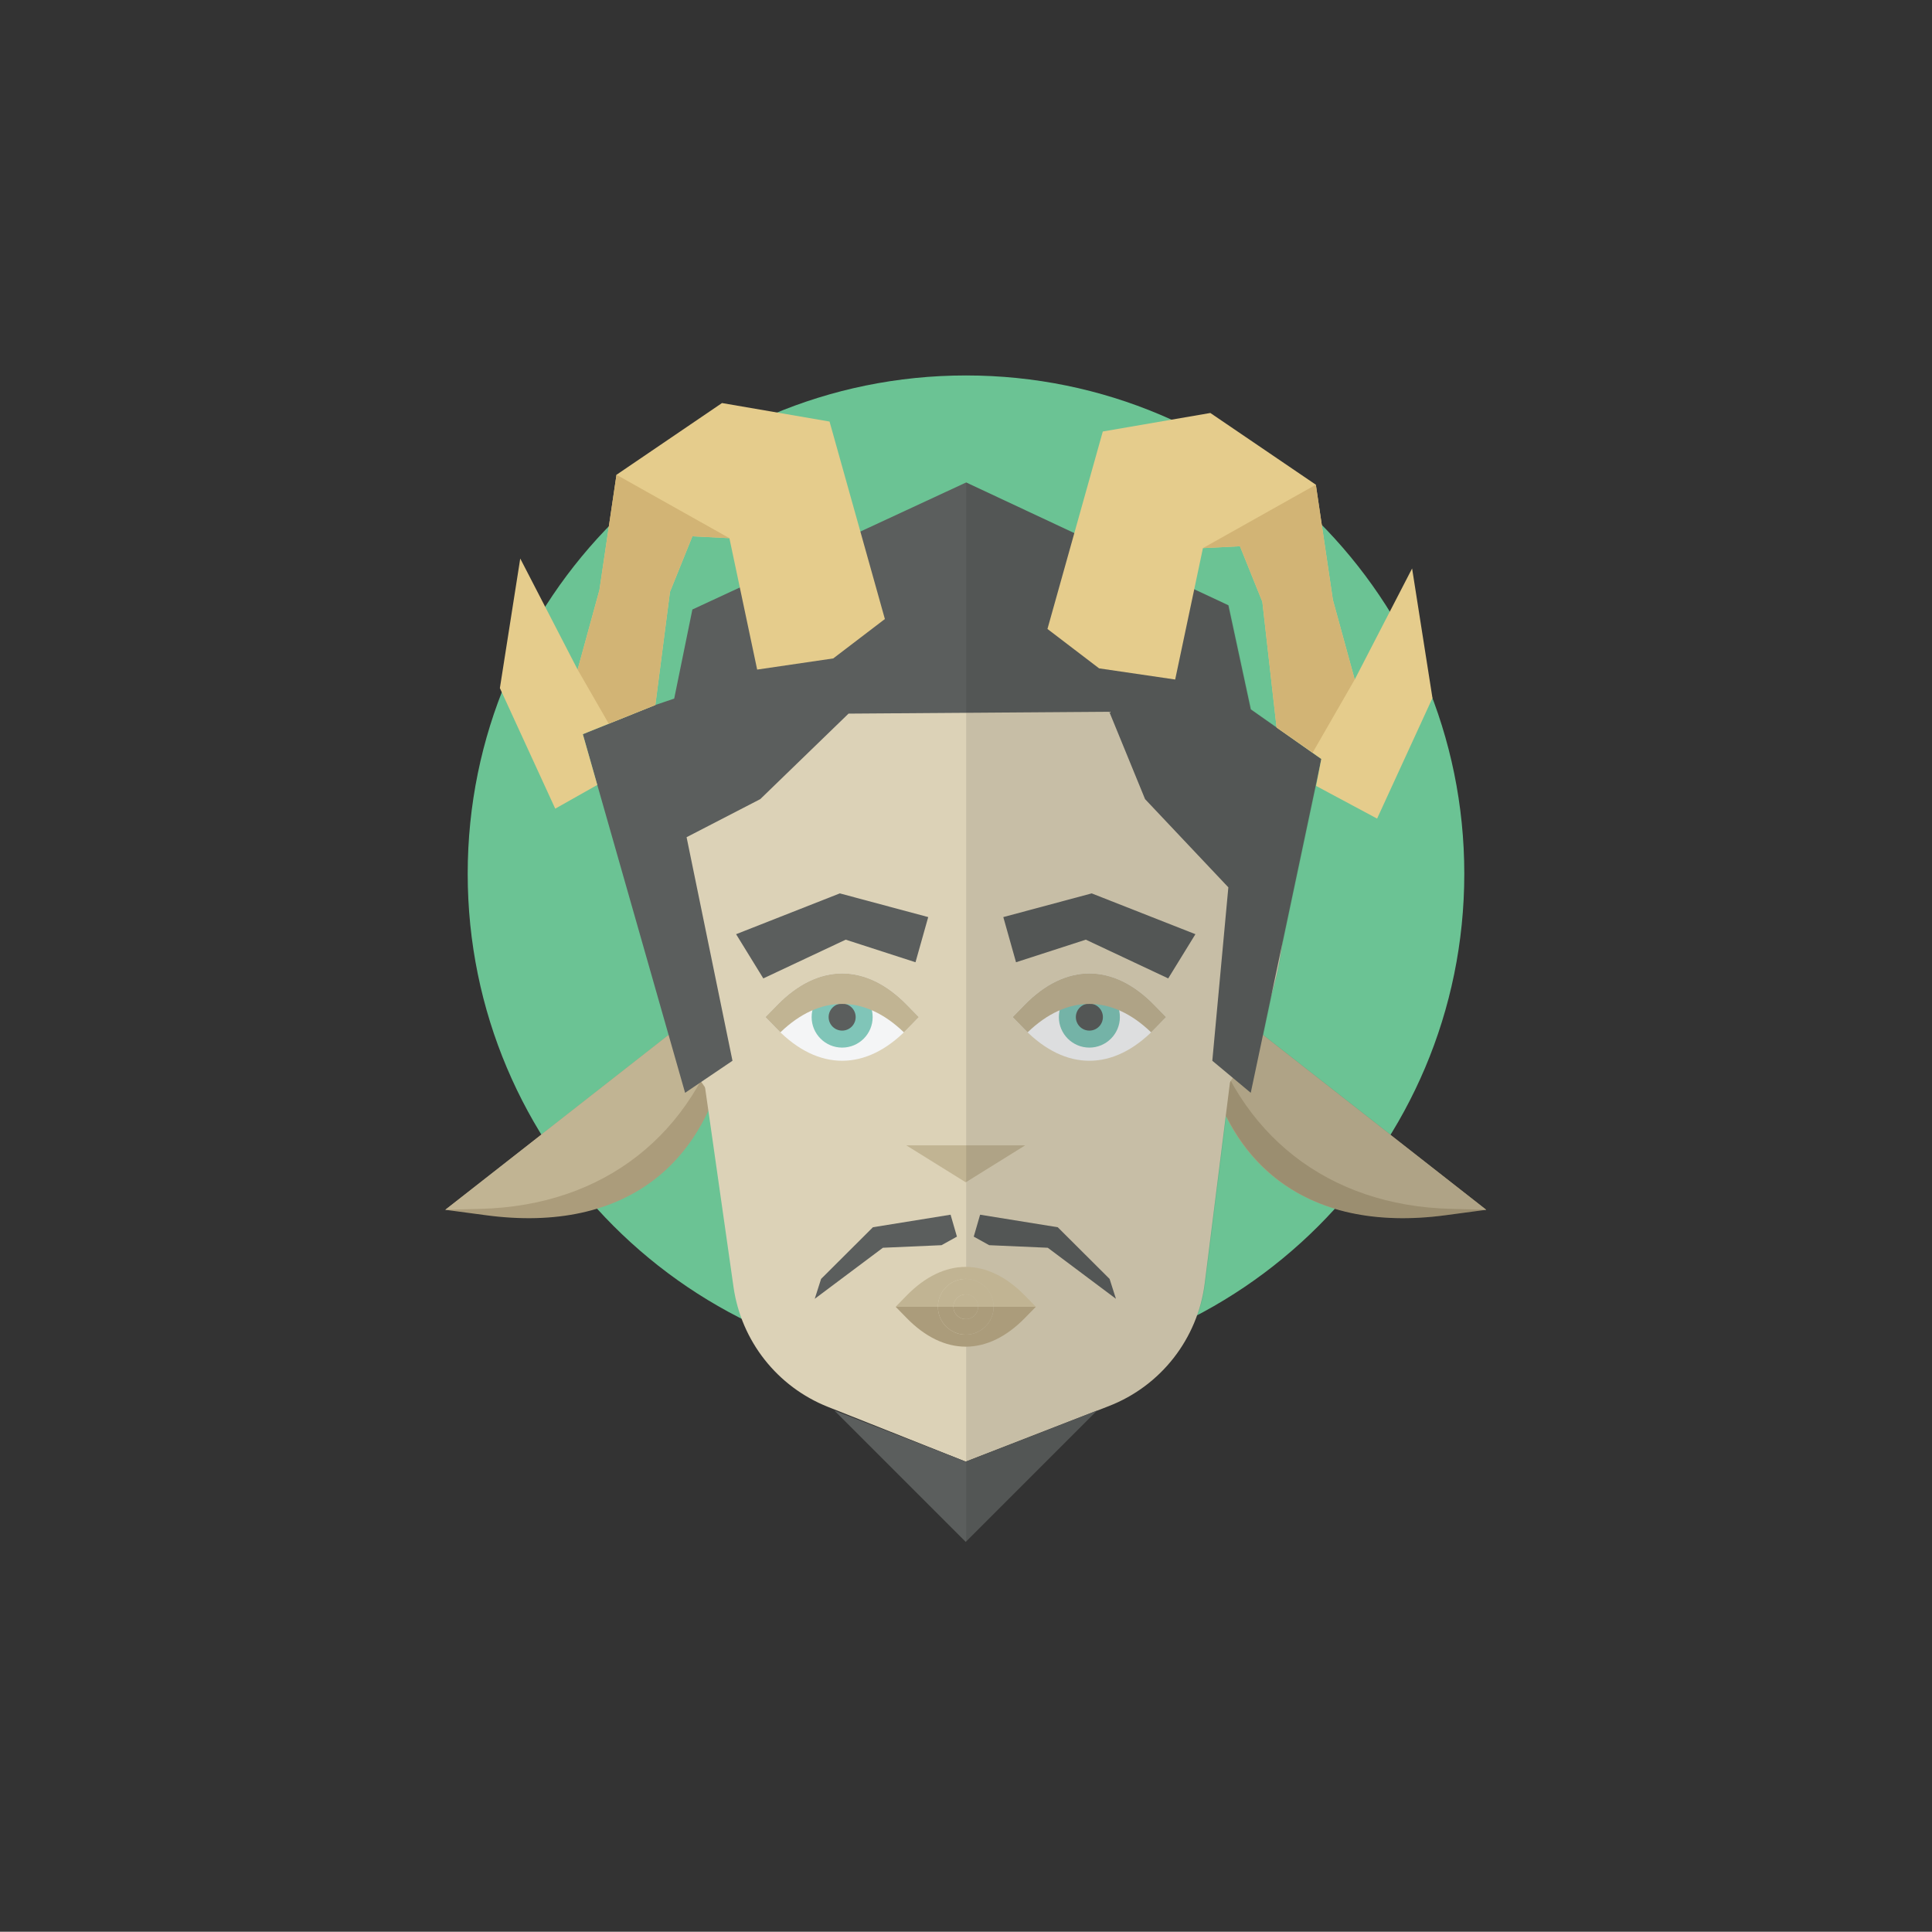 <?xml version="1.0" encoding="UTF-8" standalone="no"?><!DOCTYPE svg PUBLIC "-//W3C//DTD SVG 1.1//EN" "http://www.w3.org/Graphics/SVG/1.1/DTD/svg11.dtd"><svg width="100%" height="100%" viewBox="0 0 7221 7220" version="1.1" xmlns="http://www.w3.org/2000/svg" xmlnsXlink="http://www.w3.org/1999/xlink" xmlSpace="preserve" xmlnsSerif="http://www.serif.com/" style="fill-rule:evenodd;clip-rule:evenodd;stroke-linejoin:round;stroke-miterlimit:2;"><rect x="0" y="0" width="7221" height="7220" fill="#333333" stroke="none"/><rect id="MM4" x="0.92" y="0.196" width="7219.25" height="7219.25" style="fill:none;"/><g id="BG"><path d="M5472.91,3265.7c-0,1028.59 -833.838,1862.42 -1862.42,1862.42c-1028.6,-0 -1862.43,-833.838 -1862.43,-1862.42c-0,-1028.59 833.837,-1862.42 1862.43,-1862.42c1028.59,-0 1862.42,833.837 1862.42,1862.42" style="fill:#6bc394;fill-rule:nonzero;"/><path d="M1991.72,4265.37l120.358,-94.217l191.425,-149.858l120.358,-94.217l327.388,-256.291l-16.696,152.266c-57.562,524.592 -395.325,789.005 -918.396,718.955l-151.825,-20.346l327.388,-256.292Z" style="fill:#ab9c7b;fill-rule:nonzero;"/><path d="M5227.5,4265.37l-120.358,-94.217l-191.425,-149.858l-120.359,-94.217l-327.383,-256.291l16.692,152.266c57.562,524.592 395.329,789.005 918.395,718.955l151.825,-20.346l-327.387,-256.292Z" style="fill:#ab9c7b;fill-rule:nonzero;"/><path d="M5227.5,4265.37l-120.358,-94.217l-191.425,-149.858l-120.359,-94.217l-327.383,-256.291l35.358,128.421c121.875,442.441 459.642,706.854 918.396,718.954l133.158,3.5l-327.387,-256.292Z" style="fill:#c1b493;fill-rule:nonzero;"/><path d="M1991.72,4265.37l120.358,-94.217l191.425,-149.858l120.358,-94.217l327.388,-256.291l-35.363,128.421c-121.875,442.441 -459.637,706.854 -918.395,718.954l-133.159,3.5l327.388,-256.292Z" style="fill:#c1b493;fill-rule:nonzero;"/><path d="M4144.45,5255.34l-534.837,207.634l-515.2,-204.692c-189.429,-75.263 -324.054,-246.196 -352.825,-447.988l-197.154,-1382.62l2130.35,0l-172.092,1368.72c-26.05,207.171 -163.596,383.383 -358.246,458.954" style="fill:#dcd2b7;fill-rule:nonzero;"/><path d="M4801.52,3376.65c0,658.45 -533.779,1192.23 -1192.23,1192.23c-658.45,-0 -1192.23,-533.784 -1192.23,-1192.23c0,-658.45 533.784,-1192.23 1192.23,-1192.23c658.454,-0 1192.23,533.783 1192.23,1192.23" style="fill:#dcd2b7;fill-rule:nonzero;"/><path d="M4100.93,5271.74l-491.316,491.317l-491.321,-491.317l491.321,191.237l491.316,-191.237Z" style="fill:#5b5e5d;fill-rule:nonzero;"/><path d="M3831.74,4280.83l-222.133,138.155l-222.134,-138.155l444.267,0Z" style="fill:#c1b493;fill-rule:nonzero;"/><path d="M3434.39,3801.46l-44.467,45.55c-153.204,156.9 -331.454,156.9 -484.658,-0l-44.467,-45.55l44.467,-45.546c153.204,-156.904 331.454,-156.904 484.658,0l44.467,45.546Z" style="fill:#f4f5f6;fill-rule:nonzero;"/><path d="M3261.62,3801.46c-0,62.975 -51.05,114.025 -114.025,114.025c-62.975,-0 -114.025,-51.05 -114.025,-114.025c-0,-62.971 51.05,-114.025 114.025,-114.025c62.975,-0 114.025,51.054 114.025,114.025" style="fill:#80c5b8;fill-rule:nonzero;"/><path d="M3198.11,3801.46c0,27.896 -22.616,50.512 -50.512,50.512c-27.896,0 -50.509,-22.616 -50.509,-50.512c0,-27.896 22.613,-50.508 50.509,-50.508c27.896,-0 50.512,22.612 50.512,50.508" style="fill:#5b5e5d;fill-rule:nonzero;"/><path d="M3434.39,3801.46l-44.467,45.55c-3.838,3.937 -7.675,7.737 -11.542,11.475c-146.683,-141.633 -314.891,-141.633 -461.575,-0c-3.871,-3.738 -7.704,-7.538 -11.541,-11.475l-44.467,-45.55l44.467,-45.546c153.204,-156.904 331.454,-156.904 484.658,0l44.467,45.546Z" style="fill:#c1b493;fill-rule:nonzero;"/><path d="M4358.42,3801.46l-44.467,45.55c-153.204,156.9 -331.454,156.9 -484.658,-0l-44.467,-45.55l44.467,-45.546c153.204,-156.904 331.454,-156.904 484.658,0l44.467,45.546Z" style="fill:#f4f5f6;fill-rule:nonzero;"/><path d="M4185.65,3801.46c0,62.975 -51.05,114.025 -114.025,114.025c-62.971,-0 -114.025,-51.05 -114.025,-114.025c0,-62.971 51.054,-114.025 114.025,-114.025c62.975,-0 114.025,51.054 114.025,114.025" style="fill:#80c5b8;fill-rule:nonzero;"/><path d="M4122.14,3801.46c-0,27.896 -22.617,50.512 -50.513,50.512c-27.896,0 -50.508,-22.616 -50.508,-50.512c-0,-27.896 22.612,-50.508 50.508,-50.508c27.896,-0 50.513,22.612 50.513,50.508" style="fill:#5b5e5d;fill-rule:nonzero;"/><path d="M4358.42,3801.46l-44.467,45.55c-3.838,3.937 -7.675,7.737 -11.542,11.475c-146.687,-141.633 -314.891,-141.633 -461.575,-0c-3.866,-3.738 -7.704,-7.538 -11.541,-11.475l-44.467,-45.55l44.467,-45.546c153.204,-156.904 331.454,-156.904 484.658,0l44.467,45.546Z" style="fill:#c1b493;fill-rule:nonzero;"/><path d="M2560.6,4084.47l-382.275,-1340.45l271.071,-109.05l70.483,-23.934l67.95,-332.975l1023.31,-474.837l979.912,459.071l83.746,388.958l263.671,185.521l-263.671,1247.7l-143.692,-119.783l59.946,-648.184l-311.279,-329.704l-133.763,-326.558l-974.541,6.979l-329.892,319.579l-275.412,142.288l171.545,835.6l-177.104,119.783Z" style="fill:#5b5e5d;fill-rule:nonzero;"/><path d="M3469.3,3427.67l-47.563,168.816l-260.829,-84.408l-307.975,144.783l-101.687,-165.237l387.679,-152.534l330.375,88.58Z" style="fill:#5b5e5d;fill-rule:nonzero;"/><path d="M3749.93,3427.67l47.558,168.816l260.83,-84.408l307.975,144.783l101.687,-165.237l-387.679,-152.534l-330.371,88.58Z" style="fill:#5b5e5d;fill-rule:nonzero;"/><path d="M3068.86,4780.08l-23.7,74.333l254.746,-190.804l219.046,-9.625l57.683,-31.992l-23.77,-81.954l-290.167,46.846l-193.838,193.196Z" style="fill:#5b5e5d;fill-rule:nonzero;"/><path d="M4147.24,4780.08l23.7,74.333l-254.75,-190.804l-219.041,-9.625l-57.688,-31.992l23.771,-81.954l290.171,46.846l193.837,193.196Z" style="fill:#5b5e5d;fill-rule:nonzero;"/><path d="M3307.31,2313.66l-206.816,-738.075l-401.975,-69.179l-394.334,268.117l-63.725,430.612l-81.558,297.483l-214.458,-415.087l-76.1,484.267l206.908,450.633l157.175,-88.704l-54.104,-189.713l271.071,-109.05l54.733,-422.912l83.742,-207.542l138.32,6.921l103.775,491.187l284.346,-41.691l193,-147.267Z" style="fill:#e5cc8c;fill-rule:nonzero;"/><path d="M2587.87,2004.51l138.321,6.921l-422.005,-236.904l-63.729,430.608l-81.554,297.483l116.379,202.392l174.109,-70.042l54.733,-422.912l83.746,-207.546Z" style="fill:#d2b475;fill-rule:nonzero;"/><g opacity="0.1"><path d="M3611.13,5462.85l0,0.004l0.329,0.125l-0.329,-0.129Z" style="fill:#0b0c0b;fill-rule:nonzero;"/><path d="M5229.35,4265.37l-120.354,-94.217l-191.429,-149.858l-120.358,-94.217l-74.917,-58.654l32.567,-154.116c17.308,-58.721 30.212,-119.33 38.341,-181.442l147.105,-696.1l-263.667,-185.521l-83.75,-388.958l-981.758,-459.071l-0,3659.63l0.329,0.129l-0.329,-0.125l-0,299.875l0.329,0.325l490.5,-490.495l44.337,-17.213c194.65,-75.571 332.2,-251.783 358.246,-458.958l78.596,-625.117c144.579,289.108 431.608,422.992 821.779,370.738l151.821,-20.346l-327.388,-256.292Z" style="fill:#0b0c0b;fill-rule:nonzero;"/></g><path d="M3914.95,2350.8l206.821,-738.075l401.971,-69.179l394.337,268.116l63.725,430.613l81.554,297.483l214.463,-415.087l76.1,484.266l-206.909,450.634l-227.987,-122.113l19.433,-100.696l-167.104,-117.57l-53.217,-470l-83.745,-207.542l-138.317,6.921l-103.771,491.187l-284.35,-41.691l-193.004,-147.267Z" style="fill:#e5cc8c;fill-rule:nonzero;"/><path d="M4634.39,2041.65l-138.317,6.921l422.005,-236.905l63.725,430.609l81.554,297.483l-157.05,273.083l-134.954,-93.65l-53.217,-469.995l-83.746,-207.546Z" style="fill:#d2b475;fill-rule:nonzero;"/><path d="M3609.61,4780.07c57.517,-0 104.146,46.625 104.146,104.145l157.8,0l-40.612,-41.6c-139.934,-143.312 -302.738,-143.312 -442.667,0l-40.617,41.6l157.804,0c0,-57.52 46.625,-104.145 104.146,-104.145" style="fill:#c1b493;fill-rule:nonzero;"/><path d="M3713.76,4884.21c-0,57.516 -46.629,104.146 -104.146,104.146c-57.521,-0 -104.146,-46.63 -104.146,-104.146l-157.804,-0l40.617,41.596c139.929,143.312 302.733,143.312 442.666,-0l40.613,-41.596l-157.8,-0Z" style="fill:#ab9c7b;fill-rule:nonzero;"/><path d="M3655.75,4884.21c-0,25.475 -20.659,46.133 -46.134,46.133c-25.479,0 -46.137,-20.658 -46.137,-46.133l-58.008,-0c-0,57.516 46.625,104.146 104.145,104.146c57.513,-0 104.146,-46.63 104.146,-104.146l-58.012,-0Z" style="fill:#ab9c7b;fill-rule:nonzero;"/><path d="M3609.61,4780.07c-57.521,-0 -104.146,46.625 -104.146,104.145l58.013,0c-0,-25.479 20.654,-46.133 46.133,-46.133c25.475,0 46.134,20.654 46.134,46.133l58.012,0c0,-57.52 -46.629,-104.145 -104.146,-104.145" style="fill:#c1b493;fill-rule:nonzero;"/><path d="M3609.61,4838.08c-25.479,0 -46.133,20.654 -46.133,46.134l92.267,-0c-0,-25.48 -20.659,-46.134 -46.134,-46.134" style="fill:#c1b493;fill-rule:nonzero;"/><path d="M3609.61,4930.35c25.475,-0 46.134,-20.658 46.134,-46.133l-92.267,-0c-0,25.475 20.654,46.133 46.133,46.133" style="fill:#ab9c7b;fill-rule:nonzero;"/></g></svg>